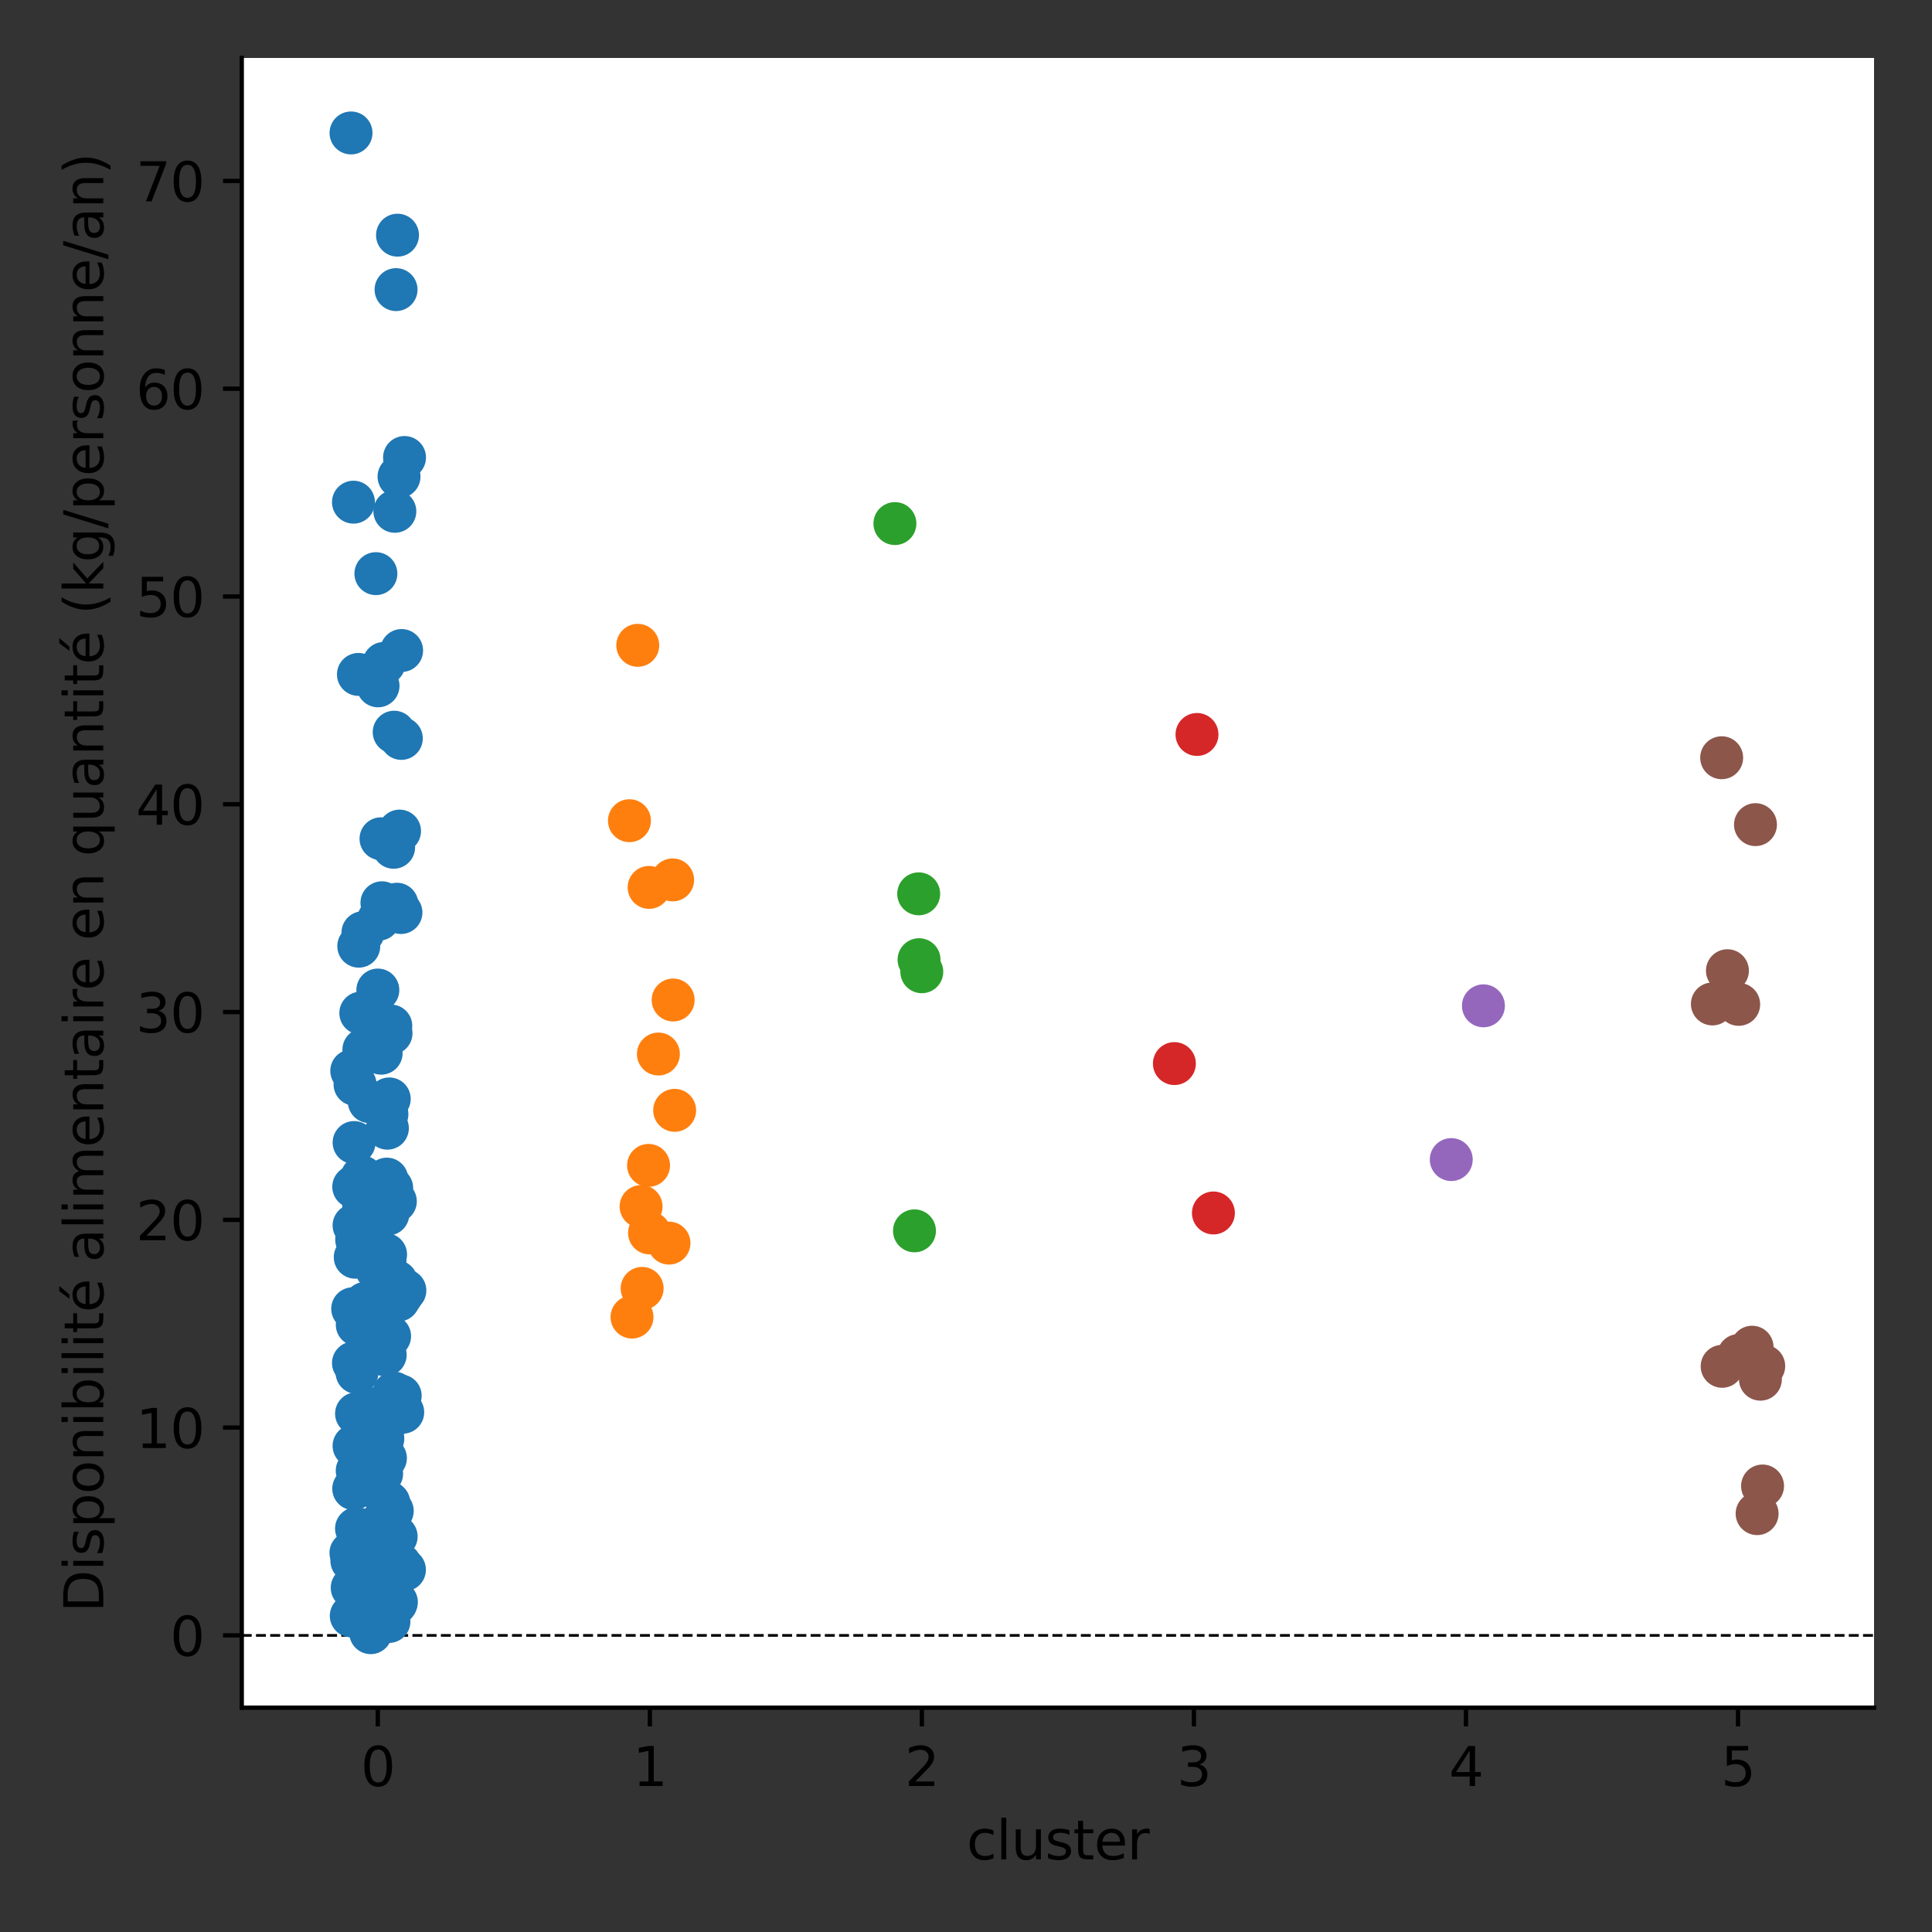 <?xml version="1.0" encoding="utf-8" standalone="no"?>
<!DOCTYPE svg PUBLIC "-//W3C//DTD SVG 1.1//EN"
  "http://www.w3.org/Graphics/SVG/1.1/DTD/svg11.dtd">
<svg xmlns:xlink="http://www.w3.org/1999/xlink" width="360pt" height="360pt" viewBox="0 0 360 360" xmlns="http://www.w3.org/2000/svg" version="1.1">
 <rect x="0" y="0" width="360" height="360" fill="#333333" stroke="none"/>
 <defs>
  <style type="text/css">*{stroke-linejoin: round; stroke-linecap: butt}</style>
 </defs>
 <g id="figure_1">
  <g id="patch_1">
   <path d="M 0 360 
L 360 360 
L 360 0 
L 0 0 
L 0 360 
z
" style="fill: none"/>
  </g>
  <g id="axes_1">
   <g id="patch_2">
    <path d="M 45.05 318.2 
L 349.2 318.2 
L 349.2 10.8 
L 45.05 10.8 
z
" style="fill: #ffffff"/>
   </g>
   <g id="matplotlib.axis_1">
    <g id="xtick_1">
     <g id="line2d_1">
      <defs>
       <path id="mf0dc9963a1" d="M 0 0 
L 0 3.5 
" style="stroke: #000000; stroke-width: 0.8"/>
      </defs>
      <g>
       <use xlink:href="#mf0dc9963a1" x="70.396" y="318.2" style="stroke: #000000; stroke-width: 0.8"/>
      </g>
     </g>
     <g id="text_1">
      <!-- 0 -->
      <g transform="translate(67.215 332.798)scale(0.1 -0.1)">
       <defs>
        <path id="DejaVuSans-30" d="M 2034 4250 
Q 1547 4250 1301 3770 
Q 1056 3291 1056 2328 
Q 1056 1369 1301 889 
Q 1547 409 2034 409 
Q 2525 409 2770 889 
Q 3016 1369 3016 2328 
Q 3016 3291 2770 3770 
Q 2525 4250 2034 4250 
z
M 2034 4750 
Q 2819 4750 3233 4129 
Q 3647 3509 3647 2328 
Q 3647 1150 3233 529 
Q 2819 -91 2034 -91 
Q 1250 -91 836 529 
Q 422 1150 422 2328 
Q 422 3509 836 4129 
Q 1250 4750 2034 4750 
z
" transform="scale(0.016)"/>
       </defs>
       <use xlink:href="#DejaVuSans-30"/>
      </g>
     </g>
    </g>
    <g id="xtick_2">
     <g id="line2d_2">
      <g>
       <use xlink:href="#mf0dc9963a1" x="121.088" y="318.2" style="stroke: #000000; stroke-width: 0.8"/>
      </g>
     </g>
     <g id="text_2">
      <!-- 1 -->
      <g transform="translate(117.906 332.798)scale(0.1 -0.1)">
       <defs>
        <path id="DejaVuSans-31" d="M 794 531 
L 1825 531 
L 1825 4091 
L 703 3866 
L 703 4441 
L 1819 4666 
L 2450 4666 
L 2450 531 
L 3481 531 
L 3481 0 
L 794 0 
L 794 531 
z
" transform="scale(0.016)"/>
       </defs>
       <use xlink:href="#DejaVuSans-31"/>
      </g>
     </g>
    </g>
    <g id="xtick_3">
     <g id="line2d_3">
      <g>
       <use xlink:href="#mf0dc9963a1" x="171.779" y="318.2" style="stroke: #000000; stroke-width: 0.8"/>
      </g>
     </g>
     <g id="text_3">
      <!-- 2 -->
      <g transform="translate(168.598 332.798)scale(0.1 -0.1)">
       <defs>
        <path id="DejaVuSans-32" d="M 1228 531 
L 3431 531 
L 3431 0 
L 469 0 
L 469 531 
Q 828 903 1448 1529 
Q 2069 2156 2228 2338 
Q 2531 2678 2651 2914 
Q 2772 3150 2772 3378 
Q 2772 3750 2511 3984 
Q 2250 4219 1831 4219 
Q 1534 4219 1204 4116 
Q 875 4013 500 3803 
L 500 4441 
Q 881 4594 1212 4672 
Q 1544 4750 1819 4750 
Q 2544 4750 2975 4387 
Q 3406 4025 3406 3419 
Q 3406 3131 3298 2873 
Q 3191 2616 2906 2266 
Q 2828 2175 2409 1742 
Q 1991 1309 1228 531 
z
" transform="scale(0.016)"/>
       </defs>
       <use xlink:href="#DejaVuSans-32"/>
      </g>
     </g>
    </g>
    <g id="xtick_4">
     <g id="line2d_4">
      <g>
       <use xlink:href="#mf0dc9963a1" x="222.471" y="318.2" style="stroke: #000000; stroke-width: 0.8"/>
      </g>
     </g>
     <g id="text_4">
      <!-- 3 -->
      <g transform="translate(219.29 332.798)scale(0.1 -0.1)">
       <defs>
        <path id="DejaVuSans-33" d="M 2597 2516 
Q 3050 2419 3304 2112 
Q 3559 1806 3559 1356 
Q 3559 666 3084 287 
Q 2609 -91 1734 -91 
Q 1441 -91 1130 -33 
Q 819 25 488 141 
L 488 750 
Q 750 597 1062 519 
Q 1375 441 1716 441 
Q 2309 441 2620 675 
Q 2931 909 2931 1356 
Q 2931 1769 2642 2001 
Q 2353 2234 1838 2234 
L 1294 2234 
L 1294 2753 
L 1863 2753 
Q 2328 2753 2575 2939 
Q 2822 3125 2822 3475 
Q 2822 3834 2567 4026 
Q 2313 4219 1838 4219 
Q 1578 4219 1281 4162 
Q 984 4106 628 3988 
L 628 4550 
Q 988 4650 1302 4700 
Q 1616 4750 1894 4750 
Q 2613 4750 3031 4423 
Q 3450 4097 3450 3541 
Q 3450 3153 3228 2886 
Q 3006 2619 2597 2516 
z
" transform="scale(0.016)"/>
       </defs>
       <use xlink:href="#DejaVuSans-33"/>
      </g>
     </g>
    </g>
    <g id="xtick_5">
     <g id="line2d_5">
      <g>
       <use xlink:href="#mf0dc9963a1" x="273.163" y="318.2" style="stroke: #000000; stroke-width: 0.8"/>
      </g>
     </g>
     <g id="text_5">
      <!-- 4 -->
      <g transform="translate(269.981 332.798)scale(0.1 -0.1)">
       <defs>
        <path id="DejaVuSans-34" d="M 2419 4116 
L 825 1625 
L 2419 1625 
L 2419 4116 
z
M 2253 4666 
L 3047 4666 
L 3047 1625 
L 3713 1625 
L 3713 1100 
L 3047 1100 
L 3047 0 
L 2419 0 
L 2419 1100 
L 313 1100 
L 313 1709 
L 2253 4666 
z
" transform="scale(0.016)"/>
       </defs>
       <use xlink:href="#DejaVuSans-34"/>
      </g>
     </g>
    </g>
    <g id="xtick_6">
     <g id="line2d_6">
      <g>
       <use xlink:href="#mf0dc9963a1" x="323.854" y="318.2" style="stroke: #000000; stroke-width: 0.8"/>
      </g>
     </g>
     <g id="text_6">
      <!-- 5 -->
      <g transform="translate(320.673 332.798)scale(0.1 -0.1)">
       <defs>
        <path id="DejaVuSans-35" d="M 691 4666 
L 3169 4666 
L 3169 4134 
L 1269 4134 
L 1269 2991 
Q 1406 3038 1543 3061 
Q 1681 3084 1819 3084 
Q 2600 3084 3056 2656 
Q 3513 2228 3513 1497 
Q 3513 744 3044 326 
Q 2575 -91 1722 -91 
Q 1428 -91 1123 -41 
Q 819 9 494 109 
L 494 744 
Q 775 591 1075 516 
Q 1375 441 1709 441 
Q 2250 441 2565 725 
Q 2881 1009 2881 1497 
Q 2881 1984 2565 2268 
Q 2250 2553 1709 2553 
Q 1456 2553 1204 2497 
Q 953 2441 691 2322 
L 691 4666 
z
" transform="scale(0.016)"/>
       </defs>
       <use xlink:href="#DejaVuSans-35"/>
      </g>
     </g>
    </g>
    <g id="text_7">
     <!-- cluster -->
     <g transform="translate(180.121 346.477)scale(0.1 -0.1)">
      <defs>
       <path id="DejaVuSans-63" d="M 3122 3366 
L 3122 2828 
Q 2878 2963 2633 3030 
Q 2388 3097 2138 3097 
Q 1578 3097 1268 2742 
Q 959 2388 959 1747 
Q 959 1106 1268 751 
Q 1578 397 2138 397 
Q 2388 397 2633 464 
Q 2878 531 3122 666 
L 3122 134 
Q 2881 22 2623 -34 
Q 2366 -91 2075 -91 
Q 1284 -91 818 406 
Q 353 903 353 1747 
Q 353 2603 823 3093 
Q 1294 3584 2113 3584 
Q 2378 3584 2631 3529 
Q 2884 3475 3122 3366 
z
" transform="scale(0.016)"/>
       <path id="DejaVuSans-6c" d="M 603 4863 
L 1178 4863 
L 1178 0 
L 603 0 
L 603 4863 
z
" transform="scale(0.016)"/>
       <path id="DejaVuSans-75" d="M 544 1381 
L 544 3500 
L 1119 3500 
L 1119 1403 
Q 1119 906 1312 657 
Q 1506 409 1894 409 
Q 2359 409 2629 706 
Q 2900 1003 2900 1516 
L 2900 3500 
L 3475 3500 
L 3475 0 
L 2900 0 
L 2900 538 
Q 2691 219 2414 64 
Q 2138 -91 1772 -91 
Q 1169 -91 856 284 
Q 544 659 544 1381 
z
M 1991 3584 
L 1991 3584 
z
" transform="scale(0.016)"/>
       <path id="DejaVuSans-73" d="M 2834 3397 
L 2834 2853 
Q 2591 2978 2328 3040 
Q 2066 3103 1784 3103 
Q 1356 3103 1142 2972 
Q 928 2841 928 2578 
Q 928 2378 1081 2264 
Q 1234 2150 1697 2047 
L 1894 2003 
Q 2506 1872 2764 1633 
Q 3022 1394 3022 966 
Q 3022 478 2636 193 
Q 2250 -91 1575 -91 
Q 1294 -91 989 -36 
Q 684 19 347 128 
L 347 722 
Q 666 556 975 473 
Q 1284 391 1588 391 
Q 1994 391 2212 530 
Q 2431 669 2431 922 
Q 2431 1156 2273 1281 
Q 2116 1406 1581 1522 
L 1381 1569 
Q 847 1681 609 1914 
Q 372 2147 372 2553 
Q 372 3047 722 3315 
Q 1072 3584 1716 3584 
Q 2034 3584 2315 3537 
Q 2597 3491 2834 3397 
z
" transform="scale(0.016)"/>
       <path id="DejaVuSans-74" d="M 1172 4494 
L 1172 3500 
L 2356 3500 
L 2356 3053 
L 1172 3053 
L 1172 1153 
Q 1172 725 1289 603 
Q 1406 481 1766 481 
L 2356 481 
L 2356 0 
L 1766 0 
Q 1100 0 847 248 
Q 594 497 594 1153 
L 594 3053 
L 172 3053 
L 172 3500 
L 594 3500 
L 594 4494 
L 1172 4494 
z
" transform="scale(0.016)"/>
       <path id="DejaVuSans-65" d="M 3597 1894 
L 3597 1613 
L 953 1613 
Q 991 1019 1311 708 
Q 1631 397 2203 397 
Q 2534 397 2845 478 
Q 3156 559 3463 722 
L 3463 178 
Q 3153 47 2828 -22 
Q 2503 -91 2169 -91 
Q 1331 -91 842 396 
Q 353 884 353 1716 
Q 353 2575 817 3079 
Q 1281 3584 2069 3584 
Q 2775 3584 3186 3129 
Q 3597 2675 3597 1894 
z
M 3022 2063 
Q 3016 2534 2758 2815 
Q 2500 3097 2075 3097 
Q 1594 3097 1305 2825 
Q 1016 2553 972 2059 
L 3022 2063 
z
" transform="scale(0.016)"/>
       <path id="DejaVuSans-72" d="M 2631 2963 
Q 2534 3019 2420 3045 
Q 2306 3072 2169 3072 
Q 1681 3072 1420 2755 
Q 1159 2438 1159 1844 
L 1159 0 
L 581 0 
L 581 3500 
L 1159 3500 
L 1159 2956 
Q 1341 3275 1631 3429 
Q 1922 3584 2338 3584 
Q 2397 3584 2469 3576 
Q 2541 3569 2628 3553 
L 2631 2963 
z
" transform="scale(0.016)"/>
      </defs>
      <use xlink:href="#DejaVuSans-63"/>
      <use xlink:href="#DejaVuSans-6c" x="54.98"/>
      <use xlink:href="#DejaVuSans-75" x="82.764"/>
      <use xlink:href="#DejaVuSans-73" x="146.143"/>
      <use xlink:href="#DejaVuSans-74" x="198.242"/>
      <use xlink:href="#DejaVuSans-65" x="237.451"/>
      <use xlink:href="#DejaVuSans-72" x="298.975"/>
     </g>
    </g>
   </g>
   <g id="matplotlib.axis_2">
    <g id="ytick_1">
     <g id="line2d_7">
      <defs>
       <path id="mad4ed01a13" d="M 0 0 
L -3.5 0 
" style="stroke: #000000; stroke-width: 0.8"/>
      </defs>
      <g>
       <use xlink:href="#mad4ed01a13" x="45.05" y="304.731" style="stroke: #000000; stroke-width: 0.8"/>
      </g>
     </g>
     <g id="text_8">
      <!-- 0 -->
      <g transform="translate(31.688 308.53)scale(0.1 -0.1)">
       <use xlink:href="#DejaVuSans-30"/>
      </g>
     </g>
    </g>
    <g id="ytick_2">
     <g id="line2d_8">
      <g>
       <use xlink:href="#mad4ed01a13" x="45.05" y="266.014" style="stroke: #000000; stroke-width: 0.8"/>
      </g>
     </g>
     <g id="text_9">
      <!-- 10 -->
      <g transform="translate(25.325 269.813)scale(0.1 -0.1)">
       <use xlink:href="#DejaVuSans-31"/>
       <use xlink:href="#DejaVuSans-30" x="63.623"/>
      </g>
     </g>
    </g>
    <g id="ytick_3">
     <g id="line2d_9">
      <g>
       <use xlink:href="#mad4ed01a13" x="45.05" y="227.298" style="stroke: #000000; stroke-width: 0.8"/>
      </g>
     </g>
     <g id="text_10">
      <!-- 20 -->
      <g transform="translate(25.325 231.097)scale(0.1 -0.1)">
       <use xlink:href="#DejaVuSans-32"/>
       <use xlink:href="#DejaVuSans-30" x="63.623"/>
      </g>
     </g>
    </g>
    <g id="ytick_4">
     <g id="line2d_10">
      <g>
       <use xlink:href="#mad4ed01a13" x="45.05" y="188.582" style="stroke: #000000; stroke-width: 0.8"/>
      </g>
     </g>
     <g id="text_11">
      <!-- 30 -->
      <g transform="translate(25.325 192.381)scale(0.1 -0.1)">
       <use xlink:href="#DejaVuSans-33"/>
       <use xlink:href="#DejaVuSans-30" x="63.623"/>
      </g>
     </g>
    </g>
    <g id="ytick_5">
     <g id="line2d_11">
      <g>
       <use xlink:href="#mad4ed01a13" x="45.05" y="149.865" style="stroke: #000000; stroke-width: 0.8"/>
      </g>
     </g>
     <g id="text_12">
      <!-- 40 -->
      <g transform="translate(25.325 153.664)scale(0.1 -0.1)">
       <use xlink:href="#DejaVuSans-34"/>
       <use xlink:href="#DejaVuSans-30" x="63.623"/>
      </g>
     </g>
    </g>
    <g id="ytick_6">
     <g id="line2d_12">
      <g>
       <use xlink:href="#mad4ed01a13" x="45.05" y="111.149" style="stroke: #000000; stroke-width: 0.8"/>
      </g>
     </g>
     <g id="text_13">
      <!-- 50 -->
      <g transform="translate(25.325 114.948)scale(0.1 -0.1)">
       <use xlink:href="#DejaVuSans-35"/>
       <use xlink:href="#DejaVuSans-30" x="63.623"/>
      </g>
     </g>
    </g>
    <g id="ytick_7">
     <g id="line2d_13">
      <g>
       <use xlink:href="#mad4ed01a13" x="45.05" y="72.433" style="stroke: #000000; stroke-width: 0.8"/>
      </g>
     </g>
     <g id="text_14">
      <!-- 60 -->
      <g transform="translate(25.325 76.232)scale(0.1 -0.1)">
       <defs>
        <path id="DejaVuSans-36" d="M 2113 2584 
Q 1688 2584 1439 2293 
Q 1191 2003 1191 1497 
Q 1191 994 1439 701 
Q 1688 409 2113 409 
Q 2538 409 2786 701 
Q 3034 994 3034 1497 
Q 3034 2003 2786 2293 
Q 2538 2584 2113 2584 
z
M 3366 4563 
L 3366 3988 
Q 3128 4100 2886 4159 
Q 2644 4219 2406 4219 
Q 1781 4219 1451 3797 
Q 1122 3375 1075 2522 
Q 1259 2794 1537 2939 
Q 1816 3084 2150 3084 
Q 2853 3084 3261 2657 
Q 3669 2231 3669 1497 
Q 3669 778 3244 343 
Q 2819 -91 2113 -91 
Q 1303 -91 875 529 
Q 447 1150 447 2328 
Q 447 3434 972 4092 
Q 1497 4750 2381 4750 
Q 2619 4750 2861 4703 
Q 3103 4656 3366 4563 
z
" transform="scale(0.016)"/>
       </defs>
       <use xlink:href="#DejaVuSans-36"/>
       <use xlink:href="#DejaVuSans-30" x="63.623"/>
      </g>
     </g>
    </g>
    <g id="ytick_8">
     <g id="line2d_14">
      <g>
       <use xlink:href="#mad4ed01a13" x="45.05" y="33.716" style="stroke: #000000; stroke-width: 0.8"/>
      </g>
     </g>
     <g id="text_15">
      <!-- 70 -->
      <g transform="translate(25.325 37.515)scale(0.1 -0.1)">
       <defs>
        <path id="DejaVuSans-37" d="M 525 4666 
L 3525 4666 
L 3525 4397 
L 1831 0 
L 1172 0 
L 2766 4134 
L 525 4134 
L 525 4666 
z
" transform="scale(0.016)"/>
       </defs>
       <use xlink:href="#DejaVuSans-37"/>
       <use xlink:href="#DejaVuSans-30" x="63.623"/>
      </g>
     </g>
    </g>
    <g id="text_16">
     <!-- Disponibilité alimentaire en quantité (kg/personne/an) -->
     <g transform="translate(19.245 300.424)rotate(-90)scale(0.1 -0.1)">
      <defs>
       <path id="DejaVuSans-44" d="M 1259 4147 
L 1259 519 
L 2022 519 
Q 2988 519 3436 956 
Q 3884 1394 3884 2338 
Q 3884 3275 3436 3711 
Q 2988 4147 2022 4147 
L 1259 4147 
z
M 628 4666 
L 1925 4666 
Q 3281 4666 3915 4102 
Q 4550 3538 4550 2338 
Q 4550 1131 3912 565 
Q 3275 0 1925 0 
L 628 0 
L 628 4666 
z
" transform="scale(0.016)"/>
       <path id="DejaVuSans-69" d="M 603 3500 
L 1178 3500 
L 1178 0 
L 603 0 
L 603 3500 
z
M 603 4863 
L 1178 4863 
L 1178 4134 
L 603 4134 
L 603 4863 
z
" transform="scale(0.016)"/>
       <path id="DejaVuSans-70" d="M 1159 525 
L 1159 -1331 
L 581 -1331 
L 581 3500 
L 1159 3500 
L 1159 2969 
Q 1341 3281 1617 3432 
Q 1894 3584 2278 3584 
Q 2916 3584 3314 3078 
Q 3713 2572 3713 1747 
Q 3713 922 3314 415 
Q 2916 -91 2278 -91 
Q 1894 -91 1617 61 
Q 1341 213 1159 525 
z
M 3116 1747 
Q 3116 2381 2855 2742 
Q 2594 3103 2138 3103 
Q 1681 3103 1420 2742 
Q 1159 2381 1159 1747 
Q 1159 1113 1420 752 
Q 1681 391 2138 391 
Q 2594 391 2855 752 
Q 3116 1113 3116 1747 
z
" transform="scale(0.016)"/>
       <path id="DejaVuSans-6f" d="M 1959 3097 
Q 1497 3097 1228 2736 
Q 959 2375 959 1747 
Q 959 1119 1226 758 
Q 1494 397 1959 397 
Q 2419 397 2687 759 
Q 2956 1122 2956 1747 
Q 2956 2369 2687 2733 
Q 2419 3097 1959 3097 
z
M 1959 3584 
Q 2709 3584 3137 3096 
Q 3566 2609 3566 1747 
Q 3566 888 3137 398 
Q 2709 -91 1959 -91 
Q 1206 -91 779 398 
Q 353 888 353 1747 
Q 353 2609 779 3096 
Q 1206 3584 1959 3584 
z
" transform="scale(0.016)"/>
       <path id="DejaVuSans-6e" d="M 3513 2113 
L 3513 0 
L 2938 0 
L 2938 2094 
Q 2938 2591 2744 2837 
Q 2550 3084 2163 3084 
Q 1697 3084 1428 2787 
Q 1159 2491 1159 1978 
L 1159 0 
L 581 0 
L 581 3500 
L 1159 3500 
L 1159 2956 
Q 1366 3272 1645 3428 
Q 1925 3584 2291 3584 
Q 2894 3584 3203 3211 
Q 3513 2838 3513 2113 
z
" transform="scale(0.016)"/>
       <path id="DejaVuSans-62" d="M 3116 1747 
Q 3116 2381 2855 2742 
Q 2594 3103 2138 3103 
Q 1681 3103 1420 2742 
Q 1159 2381 1159 1747 
Q 1159 1113 1420 752 
Q 1681 391 2138 391 
Q 2594 391 2855 752 
Q 3116 1113 3116 1747 
z
M 1159 2969 
Q 1341 3281 1617 3432 
Q 1894 3584 2278 3584 
Q 2916 3584 3314 3078 
Q 3713 2572 3713 1747 
Q 3713 922 3314 415 
Q 2916 -91 2278 -91 
Q 1894 -91 1617 61 
Q 1341 213 1159 525 
L 1159 0 
L 581 0 
L 581 4863 
L 1159 4863 
L 1159 2969 
z
" transform="scale(0.016)"/>
       <path id="DejaVuSans-e9" d="M 3597 1894 
L 3597 1613 
L 953 1613 
Q 991 1019 1311 708 
Q 1631 397 2203 397 
Q 2534 397 2845 478 
Q 3156 559 3463 722 
L 3463 178 
Q 3153 47 2828 -22 
Q 2503 -91 2169 -91 
Q 1331 -91 842 396 
Q 353 884 353 1716 
Q 353 2575 817 3079 
Q 1281 3584 2069 3584 
Q 2775 3584 3186 3129 
Q 3597 2675 3597 1894 
z
M 3022 2063 
Q 3016 2534 2758 2815 
Q 2500 3097 2075 3097 
Q 1594 3097 1305 2825 
Q 1016 2553 972 2059 
L 3022 2063 
z
M 2469 5119 
L 3091 5119 
L 2072 3944 
L 1594 3944 
L 2469 5119 
z
" transform="scale(0.016)"/>
       <path id="DejaVuSans-20" transform="scale(0.016)"/>
       <path id="DejaVuSans-61" d="M 2194 1759 
Q 1497 1759 1228 1600 
Q 959 1441 959 1056 
Q 959 750 1161 570 
Q 1363 391 1709 391 
Q 2188 391 2477 730 
Q 2766 1069 2766 1631 
L 2766 1759 
L 2194 1759 
z
M 3341 1997 
L 3341 0 
L 2766 0 
L 2766 531 
Q 2569 213 2275 61 
Q 1981 -91 1556 -91 
Q 1019 -91 701 211 
Q 384 513 384 1019 
Q 384 1609 779 1909 
Q 1175 2209 1959 2209 
L 2766 2209 
L 2766 2266 
Q 2766 2663 2505 2880 
Q 2244 3097 1772 3097 
Q 1472 3097 1187 3025 
Q 903 2953 641 2809 
L 641 3341 
Q 956 3463 1253 3523 
Q 1550 3584 1831 3584 
Q 2591 3584 2966 3190 
Q 3341 2797 3341 1997 
z
" transform="scale(0.016)"/>
       <path id="DejaVuSans-6d" d="M 3328 2828 
Q 3544 3216 3844 3400 
Q 4144 3584 4550 3584 
Q 5097 3584 5394 3201 
Q 5691 2819 5691 2113 
L 5691 0 
L 5113 0 
L 5113 2094 
Q 5113 2597 4934 2840 
Q 4756 3084 4391 3084 
Q 3944 3084 3684 2787 
Q 3425 2491 3425 1978 
L 3425 0 
L 2847 0 
L 2847 2094 
Q 2847 2600 2669 2842 
Q 2491 3084 2119 3084 
Q 1678 3084 1418 2786 
Q 1159 2488 1159 1978 
L 1159 0 
L 581 0 
L 581 3500 
L 1159 3500 
L 1159 2956 
Q 1356 3278 1631 3431 
Q 1906 3584 2284 3584 
Q 2666 3584 2933 3390 
Q 3200 3197 3328 2828 
z
" transform="scale(0.016)"/>
       <path id="DejaVuSans-71" d="M 947 1747 
Q 947 1113 1208 752 
Q 1469 391 1925 391 
Q 2381 391 2643 752 
Q 2906 1113 2906 1747 
Q 2906 2381 2643 2742 
Q 2381 3103 1925 3103 
Q 1469 3103 1208 2742 
Q 947 2381 947 1747 
z
M 2906 525 
Q 2725 213 2448 61 
Q 2172 -91 1784 -91 
Q 1150 -91 751 415 
Q 353 922 353 1747 
Q 353 2572 751 3078 
Q 1150 3584 1784 3584 
Q 2172 3584 2448 3432 
Q 2725 3281 2906 2969 
L 2906 3500 
L 3481 3500 
L 3481 -1331 
L 2906 -1331 
L 2906 525 
z
" transform="scale(0.016)"/>
       <path id="DejaVuSans-28" d="M 1984 4856 
Q 1566 4138 1362 3434 
Q 1159 2731 1159 2009 
Q 1159 1288 1364 580 
Q 1569 -128 1984 -844 
L 1484 -844 
Q 1016 -109 783 600 
Q 550 1309 550 2009 
Q 550 2706 781 3412 
Q 1013 4119 1484 4856 
L 1984 4856 
z
" transform="scale(0.016)"/>
       <path id="DejaVuSans-6b" d="M 581 4863 
L 1159 4863 
L 1159 1991 
L 2875 3500 
L 3609 3500 
L 1753 1863 
L 3688 0 
L 2938 0 
L 1159 1709 
L 1159 0 
L 581 0 
L 581 4863 
z
" transform="scale(0.016)"/>
       <path id="DejaVuSans-67" d="M 2906 1791 
Q 2906 2416 2648 2759 
Q 2391 3103 1925 3103 
Q 1463 3103 1205 2759 
Q 947 2416 947 1791 
Q 947 1169 1205 825 
Q 1463 481 1925 481 
Q 2391 481 2648 825 
Q 2906 1169 2906 1791 
z
M 3481 434 
Q 3481 -459 3084 -895 
Q 2688 -1331 1869 -1331 
Q 1566 -1331 1297 -1286 
Q 1028 -1241 775 -1147 
L 775 -588 
Q 1028 -725 1275 -790 
Q 1522 -856 1778 -856 
Q 2344 -856 2625 -561 
Q 2906 -266 2906 331 
L 2906 616 
Q 2728 306 2450 153 
Q 2172 0 1784 0 
Q 1141 0 747 490 
Q 353 981 353 1791 
Q 353 2603 747 3093 
Q 1141 3584 1784 3584 
Q 2172 3584 2450 3431 
Q 2728 3278 2906 2969 
L 2906 3500 
L 3481 3500 
L 3481 434 
z
" transform="scale(0.016)"/>
       <path id="DejaVuSans-2f" d="M 1625 4666 
L 2156 4666 
L 531 -594 
L 0 -594 
L 1625 4666 
z
" transform="scale(0.016)"/>
       <path id="DejaVuSans-29" d="M 513 4856 
L 1013 4856 
Q 1481 4119 1714 3412 
Q 1947 2706 1947 2009 
Q 1947 1309 1714 600 
Q 1481 -109 1013 -844 
L 513 -844 
Q 928 -128 1133 580 
Q 1338 1288 1338 2009 
Q 1338 2731 1133 3434 
Q 928 4138 513 4856 
z
" transform="scale(0.016)"/>
      </defs>
      <use xlink:href="#DejaVuSans-44"/>
      <use xlink:href="#DejaVuSans-69" x="77.002"/>
      <use xlink:href="#DejaVuSans-73" x="104.785"/>
      <use xlink:href="#DejaVuSans-70" x="156.885"/>
      <use xlink:href="#DejaVuSans-6f" x="220.361"/>
      <use xlink:href="#DejaVuSans-6e" x="281.543"/>
      <use xlink:href="#DejaVuSans-69" x="344.922"/>
      <use xlink:href="#DejaVuSans-62" x="372.705"/>
      <use xlink:href="#DejaVuSans-69" x="436.182"/>
      <use xlink:href="#DejaVuSans-6c" x="463.965"/>
      <use xlink:href="#DejaVuSans-69" x="491.748"/>
      <use xlink:href="#DejaVuSans-74" x="519.531"/>
      <use xlink:href="#DejaVuSans-e9" x="558.74"/>
      <use xlink:href="#DejaVuSans-20" x="620.264"/>
      <use xlink:href="#DejaVuSans-61" x="652.051"/>
      <use xlink:href="#DejaVuSans-6c" x="713.33"/>
      <use xlink:href="#DejaVuSans-69" x="741.113"/>
      <use xlink:href="#DejaVuSans-6d" x="768.896"/>
      <use xlink:href="#DejaVuSans-65" x="866.309"/>
      <use xlink:href="#DejaVuSans-6e" x="927.832"/>
      <use xlink:href="#DejaVuSans-74" x="991.211"/>
      <use xlink:href="#DejaVuSans-61" x="1030.42"/>
      <use xlink:href="#DejaVuSans-69" x="1091.699"/>
      <use xlink:href="#DejaVuSans-72" x="1119.482"/>
      <use xlink:href="#DejaVuSans-65" x="1158.346"/>
      <use xlink:href="#DejaVuSans-20" x="1219.869"/>
      <use xlink:href="#DejaVuSans-65" x="1251.656"/>
      <use xlink:href="#DejaVuSans-6e" x="1313.18"/>
      <use xlink:href="#DejaVuSans-20" x="1376.559"/>
      <use xlink:href="#DejaVuSans-71" x="1408.346"/>
      <use xlink:href="#DejaVuSans-75" x="1471.822"/>
      <use xlink:href="#DejaVuSans-61" x="1535.201"/>
      <use xlink:href="#DejaVuSans-6e" x="1596.48"/>
      <use xlink:href="#DejaVuSans-74" x="1659.859"/>
      <use xlink:href="#DejaVuSans-69" x="1699.068"/>
      <use xlink:href="#DejaVuSans-74" x="1726.852"/>
      <use xlink:href="#DejaVuSans-e9" x="1766.061"/>
      <use xlink:href="#DejaVuSans-20" x="1827.584"/>
      <use xlink:href="#DejaVuSans-28" x="1859.371"/>
      <use xlink:href="#DejaVuSans-6b" x="1898.385"/>
      <use xlink:href="#DejaVuSans-67" x="1956.295"/>
      <use xlink:href="#DejaVuSans-2f" x="2019.771"/>
      <use xlink:href="#DejaVuSans-70" x="2053.463"/>
      <use xlink:href="#DejaVuSans-65" x="2116.939"/>
      <use xlink:href="#DejaVuSans-72" x="2178.463"/>
      <use xlink:href="#DejaVuSans-73" x="2219.576"/>
      <use xlink:href="#DejaVuSans-6f" x="2271.676"/>
      <use xlink:href="#DejaVuSans-6e" x="2332.857"/>
      <use xlink:href="#DejaVuSans-6e" x="2396.236"/>
      <use xlink:href="#DejaVuSans-65" x="2459.615"/>
      <use xlink:href="#DejaVuSans-2f" x="2521.139"/>
      <use xlink:href="#DejaVuSans-61" x="2554.83"/>
      <use xlink:href="#DejaVuSans-6e" x="2616.109"/>
      <use xlink:href="#DejaVuSans-29" x="2679.488"/>
     </g>
    </g>
   </g>
   <g id="line2d_15">
    <path d="M 45.05 304.731 
L 349.2 304.731 
" clip-path="url(#p99dd6b0448)" style="fill: none; stroke-dasharray: 1.85,0.8; stroke-dashoffset: 0; stroke: #000000; stroke-width: 0.5"/>
   </g>
   <g id="patch_3">
    <path d="M 45.05 318.2 
L 45.05 10.8 
" style="fill: none; stroke: #000000; stroke-width: 0.8; stroke-linejoin: miter; stroke-linecap: square"/>
   </g>
   <g id="patch_4">
    <path d="M 45.05 318.2 
L 349.2 318.2 
" style="fill: none; stroke: #000000; stroke-width: 0.8; stroke-linejoin: miter; stroke-linecap: square"/>
   </g>
   <g id="PathCollection_1">
    <defs>
     <path id="C0_0_e0f484d3ff" d="M 0 4 
C 1.061 4 2.078 3.579 2.828 2.828 
C 3.579 2.078 4 1.061 4 -0 
C 4 -1.061 3.579 -2.078 2.828 -2.828 
C 2.078 -3.579 1.061 -4 0 -4 
C -1.061 -4 -2.078 -3.579 -2.828 -2.828 
C -3.579 -2.078 -4 -1.061 -4 0 
C -4 1.061 -3.579 2.078 -2.828 2.828 
C -2.078 3.579 -1.061 4 0 4 
z
"/>
    </defs>
    <g clip-path="url(#p99dd6b0448)">
     <use xlink:href="#C0_0_e0f484d3ff" x="73.725" y="298.807" style="fill: #1f77b4"/>
    </g>
    <g clip-path="url(#p99dd6b0448)">
     <use xlink:href="#C0_0_e0f484d3ff" x="74.779" y="241.391" style="fill: #1f77b4"/>
    </g>
    <g clip-path="url(#p99dd6b0448)">
     <use xlink:href="#C0_0_e0f484d3ff" x="72.456" y="280.03" style="fill: #1f77b4"/>
    </g>
    <g clip-path="url(#p99dd6b0448)">
     <use xlink:href="#C0_0_e0f484d3ff" x="73.113" y="263.846" style="fill: #1f77b4"/>
    </g>
    <g clip-path="url(#p99dd6b0448)">
     <use xlink:href="#C0_0_e0f484d3ff" x="73.575" y="95.275" style="fill: #1f77b4"/>
    </g>
    <g clip-path="url(#p99dd6b0448)">
     <use xlink:href="#C0_0_e0f484d3ff" x="71.476" y="242.552" style="fill: #1f77b4"/>
    </g>
    <g clip-path="url(#p99dd6b0448)">
     <use xlink:href="#C0_0_e0f484d3ff" x="66.194" y="234.267" style="fill: #1f77b4"/>
    </g>
    <g clip-path="url(#p99dd6b0448)">
     <use xlink:href="#C0_0_e0f484d3ff" x="65.864" y="253.973" style="fill: #1f77b4"/>
    </g>
    <g clip-path="url(#p99dd6b0448)">
     <use xlink:href="#C0_0_e0f484d3ff" x="74.781" y="137.592" style="fill: #1f77b4"/>
    </g>
    <g clip-path="url(#p99dd6b0448)">
     <use xlink:href="#C0_0_e0f484d3ff" x="73.283" y="298.923" style="fill: #1f77b4"/>
    </g>
    <g clip-path="url(#p99dd6b0448)">
     <use xlink:href="#C0_0_e0f484d3ff" x="71.544" y="123.616" style="fill: #1f77b4"/>
    </g>
    <g clip-path="url(#p99dd6b0448)">
     <use xlink:href="#C0_0_e0f484d3ff" x="66.528" y="255.754" style="fill: #1f77b4"/>
    </g>
    <g clip-path="url(#p99dd6b0448)">
     <use xlink:href="#C0_0_e0f484d3ff" x="68.811" y="205.268" style="fill: #1f77b4"/>
    </g>
    <g clip-path="url(#p99dd6b0448)">
     <use xlink:href="#C0_0_e0f484d3ff" x="73.337" y="240.074" style="fill: #1f77b4"/>
    </g>
    <g clip-path="url(#p99dd6b0448)">
     <use xlink:href="#C0_0_e0f484d3ff" x="71.904" y="291.606" style="fill: #1f77b4"/>
    </g>
    <g clip-path="url(#p99dd6b0448)">
     <use xlink:href="#C0_0_e0f484d3ff" x="67.477" y="219.322" style="fill: #1f77b4"/>
    </g>
    <g clip-path="url(#p99dd6b0448)">
     <use xlink:href="#C0_0_e0f484d3ff" x="66.814" y="295.942" style="fill: #1f77b4"/>
    </g>
    <g clip-path="url(#p99dd6b0448)">
     <use xlink:href="#C0_0_e0f484d3ff" x="72.598" y="248.979" style="fill: #1f77b4"/>
    </g>
    <g clip-path="url(#p99dd6b0448)">
     <use xlink:href="#C0_0_e0f484d3ff" x="70.193" y="236.512" style="fill: #1f77b4"/>
    </g>
    <g clip-path="url(#p99dd6b0448)">
     <use xlink:href="#C0_0_e0f484d3ff" x="69.302" y="295.671" style="fill: #1f77b4"/>
    </g>
    <g clip-path="url(#p99dd6b0448)">
     <use xlink:href="#C0_0_e0f484d3ff" x="75.365" y="292.496" style="fill: #1f77b4"/>
    </g>
    <g clip-path="url(#p99dd6b0448)">
     <use xlink:href="#C0_0_e0f484d3ff" x="70.583" y="171.275" style="fill: #1f77b4"/>
    </g>
    <g clip-path="url(#p99dd6b0448)">
     <use xlink:href="#C0_0_e0f484d3ff" x="66.852" y="176.308" style="fill: #1f77b4"/>
    </g>
    <g clip-path="url(#p99dd6b0448)">
     <use xlink:href="#C0_0_e0f484d3ff" x="72.098" y="207.63" style="fill: #1f77b4"/>
    </g>
    <g clip-path="url(#p99dd6b0448)">
     <use xlink:href="#C0_0_e0f484d3ff" x="72.988" y="221.374" style="fill: #1f77b4"/>
    </g>
    <g clip-path="url(#p99dd6b0448)">
     <use xlink:href="#C0_0_e0f484d3ff" x="66.155" y="202.055" style="fill: #1f77b4"/>
    </g>
    <g clip-path="url(#p99dd6b0448)">
     <use xlink:href="#C0_0_e0f484d3ff" x="73.207" y="263.033" style="fill: #1f77b4"/>
    </g>
    <g clip-path="url(#p99dd6b0448)">
     <use xlink:href="#C0_0_e0f484d3ff" x="65.982" y="212.895" style="fill: #1f77b4"/>
    </g>
    <g clip-path="url(#p99dd6b0448)">
     <use xlink:href="#C0_0_e0f484d3ff" x="66.89" y="294.935" style="fill: #1f77b4"/>
    </g>
    <g clip-path="url(#p99dd6b0448)">
     <use xlink:href="#C0_0_e0f484d3ff" x="72.864" y="192.531" style="fill: #1f77b4"/>
    </g>
    <g clip-path="url(#p99dd6b0448)">
     <use xlink:href="#C0_0_e0f484d3ff" x="68.769" y="294.355" style="fill: #1f77b4"/>
    </g>
    <g clip-path="url(#p99dd6b0448)">
     <use xlink:href="#C0_0_e0f484d3ff" x="73.959" y="168.488" style="fill: #1f77b4"/>
    </g>
    <g clip-path="url(#p99dd6b0448)">
     <use xlink:href="#C0_0_e0f484d3ff" x="70.985" y="225.633" style="fill: #1f77b4"/>
    </g>
    <g clip-path="url(#p99dd6b0448)">
     <use xlink:href="#C0_0_e0f484d3ff" x="67.155" y="222.42" style="fill: #1f77b4"/>
    </g>
    <g clip-path="url(#p99dd6b0448)">
     <use xlink:href="#C0_0_e0f484d3ff" x="72.054" y="279.72" style="fill: #1f77b4"/>
    </g>
    <g clip-path="url(#p99dd6b0448)">
     <use xlink:href="#C0_0_e0f484d3ff" x="71.02" y="196.247" style="fill: #1f77b4"/>
    </g>
    <g clip-path="url(#p99dd6b0448)">
     <use xlink:href="#C0_0_e0f484d3ff" x="69.879" y="232.099" style="fill: #1f77b4"/>
    </g>
    <g clip-path="url(#p99dd6b0448)">
     <use xlink:href="#C0_0_e0f484d3ff" x="72.823" y="191.176" style="fill: #1f77b4"/>
    </g>
    <g clip-path="url(#p99dd6b0448)">
     <use xlink:href="#C0_0_e0f484d3ff" x="70.951" y="291.064" style="fill: #1f77b4"/>
    </g>
    <g clip-path="url(#p99dd6b0448)">
     <use xlink:href="#C0_0_e0f484d3ff" x="70.344" y="276.7" style="fill: #1f77b4"/>
    </g>
    <g clip-path="url(#p99dd6b0448)">
     <use xlink:href="#C0_0_e0f484d3ff" x="70.442" y="127.797" style="fill: #1f77b4"/>
    </g>
    <g clip-path="url(#p99dd6b0448)">
     <use xlink:href="#C0_0_e0f484d3ff" x="67.773" y="225.052" style="fill: #1f77b4"/>
    </g>
    <g clip-path="url(#p99dd6b0448)">
     <use xlink:href="#C0_0_e0f484d3ff" x="69.998" y="288.934" style="fill: #1f77b4"/>
    </g>
    <g clip-path="url(#p99dd6b0448)">
     <use xlink:href="#C0_0_e0f484d3ff" x="72.277" y="296.368" style="fill: #1f77b4"/>
    </g>
    <g clip-path="url(#p99dd6b0448)">
     <use xlink:href="#C0_0_e0f484d3ff" x="70.994" y="156.292" style="fill: #1f77b4"/>
    </g>
    <g clip-path="url(#p99dd6b0448)">
     <use xlink:href="#C0_0_e0f484d3ff" x="67.826" y="245.611" style="fill: #1f77b4"/>
    </g>
    <g clip-path="url(#p99dd6b0448)">
     <use xlink:href="#C0_0_e0f484d3ff" x="67.925" y="270.234" style="fill: #1f77b4"/>
    </g>
    <g clip-path="url(#p99dd6b0448)">
     <use xlink:href="#C0_0_e0f484d3ff" x="66.615" y="220.6" style="fill: #1f77b4"/>
    </g>
    <g clip-path="url(#p99dd6b0448)">
     <use xlink:href="#C0_0_e0f484d3ff" x="66.573" y="246.85" style="fill: #1f77b4"/>
    </g>
    <g clip-path="url(#p99dd6b0448)">
     <use xlink:href="#C0_0_e0f484d3ff" x="72.532" y="204.765" style="fill: #1f77b4"/>
    </g>
    <g clip-path="url(#p99dd6b0448)">
     <use xlink:href="#C0_0_e0f484d3ff" x="67.231" y="188.775" style="fill: #1f77b4"/>
    </g>
    <g clip-path="url(#p99dd6b0448)">
     <use xlink:href="#C0_0_e0f484d3ff" x="74.07" y="43.821" style="fill: #1f77b4"/>
    </g>
    <g clip-path="url(#p99dd6b0448)">
     <use xlink:href="#C0_0_e0f484d3ff" x="70.043" y="106.89" style="fill: #1f77b4"/>
    </g>
    <g clip-path="url(#p99dd6b0448)">
     <use xlink:href="#C0_0_e0f484d3ff" x="68.654" y="196.054" style="fill: #1f77b4"/>
    </g>
    <g clip-path="url(#p99dd6b0448)">
     <use xlink:href="#C0_0_e0f484d3ff" x="67.033" y="233.996" style="fill: #1f77b4"/>
    </g>
    <g clip-path="url(#p99dd6b0448)">
     <use xlink:href="#C0_0_e0f484d3ff" x="72.476" y="302.137" style="fill: #1f77b4"/>
    </g>
    <g clip-path="url(#p99dd6b0448)">
     <use xlink:href="#C0_0_e0f484d3ff" x="69.662" y="292.729" style="fill: #1f77b4"/>
    </g>
    <g clip-path="url(#p99dd6b0448)">
     <use xlink:href="#C0_0_e0f484d3ff" x="71.727" y="235.119" style="fill: #1f77b4"/>
    </g>
    <g clip-path="url(#p99dd6b0448)">
     <use xlink:href="#C0_0_e0f484d3ff" x="66.789" y="125.668" style="fill: #1f77b4"/>
    </g>
    <g clip-path="url(#p99dd6b0448)">
     <use xlink:href="#C0_0_e0f484d3ff" x="66.563" y="274.029" style="fill: #1f77b4"/>
    </g>
    <g clip-path="url(#p99dd6b0448)">
     <use xlink:href="#C0_0_e0f484d3ff" x="73.669" y="223.852" style="fill: #1f77b4"/>
    </g>
    <g clip-path="url(#p99dd6b0448)">
     <use xlink:href="#C0_0_e0f484d3ff" x="75.046" y="263.149" style="fill: #1f77b4"/>
    </g>
    <g clip-path="url(#p99dd6b0448)">
     <use xlink:href="#C0_0_e0f484d3ff" x="66.437" y="263.42" style="fill: #1f77b4"/>
    </g>
    <g clip-path="url(#p99dd6b0448)">
     <use xlink:href="#C0_0_e0f484d3ff" x="67.803" y="195.589" style="fill: #1f77b4"/>
    </g>
    <g clip-path="url(#p99dd6b0448)">
     <use xlink:href="#C0_0_e0f484d3ff" x="71.849" y="233.764" style="fill: #1f77b4"/>
    </g>
    <g clip-path="url(#p99dd6b0448)">
     <use xlink:href="#C0_0_e0f484d3ff" x="65.975" y="228.343" style="fill: #1f77b4"/>
    </g>
    <g clip-path="url(#p99dd6b0448)">
     <use xlink:href="#C0_0_e0f484d3ff" x="73.829" y="293.619" style="fill: #1f77b4"/>
    </g>
    <g clip-path="url(#p99dd6b0448)">
     <use xlink:href="#C0_0_e0f484d3ff" x="69.656" y="284.714" style="fill: #1f77b4"/>
    </g>
    <g clip-path="url(#p99dd6b0448)">
     <use xlink:href="#C0_0_e0f484d3ff" x="71.774" y="252.464" style="fill: #1f77b4"/>
    </g>
    <g clip-path="url(#p99dd6b0448)">
     <use xlink:href="#C0_0_e0f484d3ff" x="71.531" y="293.774" style="fill: #1f77b4"/>
    </g>
    <g clip-path="url(#p99dd6b0448)">
     <use xlink:href="#C0_0_e0f484d3ff" x="65.545" y="199.538" style="fill: #1f77b4"/>
    </g>
    <g clip-path="url(#p99dd6b0448)">
     <use xlink:href="#C0_0_e0f484d3ff" x="69.66" y="223.581" style="fill: #1f77b4"/>
    </g>
    <g clip-path="url(#p99dd6b0448)">
     <use xlink:href="#C0_0_e0f484d3ff" x="73.348" y="157.88" style="fill: #1f77b4"/>
    </g>
    <g clip-path="url(#p99dd6b0448)">
     <use xlink:href="#C0_0_e0f484d3ff" x="66.431" y="284.83" style="fill: #1f77b4"/>
    </g>
    <g clip-path="url(#p99dd6b0448)">
     <use xlink:href="#C0_0_e0f484d3ff" x="69.923" y="294.006" style="fill: #1f77b4"/>
    </g>
    <g clip-path="url(#p99dd6b0448)">
     <use xlink:href="#C0_0_e0f484d3ff" x="68.052" y="242.862" style="fill: #1f77b4"/>
    </g>
    <g clip-path="url(#p99dd6b0448)">
     <use xlink:href="#C0_0_e0f484d3ff" x="65.56" y="290.831" style="fill: #1f77b4"/>
    </g>
    <g clip-path="url(#p99dd6b0448)">
     <use xlink:href="#C0_0_e0f484d3ff" x="74.574" y="260.091" style="fill: #1f77b4"/>
    </g>
    <g clip-path="url(#p99dd6b0448)">
     <use xlink:href="#C0_0_e0f484d3ff" x="65.915" y="221.142" style="fill: #1f77b4"/>
    </g>
    <g clip-path="url(#p99dd6b0448)">
     <use xlink:href="#C0_0_e0f484d3ff" x="65.454" y="301.091" style="fill: #1f77b4"/>
    </g>
    <g clip-path="url(#p99dd6b0448)">
     <use xlink:href="#C0_0_e0f484d3ff" x="71.861" y="300.82" style="fill: #1f77b4"/>
    </g>
    <g clip-path="url(#p99dd6b0448)">
     <use xlink:href="#C0_0_e0f484d3ff" x="66.461" y="230.976" style="fill: #1f77b4"/>
    </g>
    <g clip-path="url(#p99dd6b0448)">
     <use xlink:href="#C0_0_e0f484d3ff" x="74.45" y="154.86" style="fill: #1f77b4"/>
    </g>
    <g clip-path="url(#p99dd6b0448)">
     <use xlink:href="#C0_0_e0f484d3ff" x="74.712" y="170.036" style="fill: #1f77b4"/>
    </g>
    <g clip-path="url(#p99dd6b0448)">
     <use xlink:href="#C0_0_e0f484d3ff" x="71.717" y="297.026" style="fill: #1f77b4"/>
    </g>
    <g clip-path="url(#p99dd6b0448)">
     <use xlink:href="#C0_0_e0f484d3ff" x="68.859" y="220.987" style="fill: #1f77b4"/>
    </g>
    <g clip-path="url(#p99dd6b0448)">
     <use xlink:href="#C0_0_e0f484d3ff" x="68.089" y="298.846" style="fill: #1f77b4"/>
    </g>
    <g clip-path="url(#p99dd6b0448)">
     <use xlink:href="#C0_0_e0f484d3ff" x="67.788" y="297.142" style="fill: #1f77b4"/>
    </g>
    <g clip-path="url(#p99dd6b0448)">
     <use xlink:href="#C0_0_e0f484d3ff" x="67.628" y="173.792" style="fill: #1f77b4"/>
    </g>
    <g clip-path="url(#p99dd6b0448)">
     <use xlink:href="#C0_0_e0f484d3ff" x="73.094" y="281.539" style="fill: #1f77b4"/>
    </g>
    <g clip-path="url(#p99dd6b0448)">
     <use xlink:href="#C0_0_e0f484d3ff" x="74.835" y="121.215" style="fill: #1f77b4"/>
    </g>
    <g clip-path="url(#p99dd6b0448)">
     <use xlink:href="#C0_0_e0f484d3ff" x="71.576" y="298.962" style="fill: #1f77b4"/>
    </g>
    <g clip-path="url(#p99dd6b0448)">
     <use xlink:href="#C0_0_e0f484d3ff" x="65.629" y="295.865" style="fill: #1f77b4"/>
    </g>
    <g clip-path="url(#p99dd6b0448)">
     <use xlink:href="#C0_0_e0f484d3ff" x="74.229" y="242.242" style="fill: #1f77b4"/>
    </g>
    <g clip-path="url(#p99dd6b0448)">
     <use xlink:href="#C0_0_e0f484d3ff" x="71.168" y="168.217" style="fill: #1f77b4"/>
    </g>
    <g clip-path="url(#p99dd6b0448)">
     <use xlink:href="#C0_0_e0f484d3ff" x="69.858" y="262.491" style="fill: #1f77b4"/>
    </g>
    <g clip-path="url(#p99dd6b0448)">
     <use xlink:href="#C0_0_e0f484d3ff" x="66.984" y="298.459" style="fill: #1f77b4"/>
    </g>
    <g clip-path="url(#p99dd6b0448)">
     <use xlink:href="#C0_0_e0f484d3ff" x="71.05" y="297.452" style="fill: #1f77b4"/>
    </g>
    <g clip-path="url(#p99dd6b0448)">
     <use xlink:href="#C0_0_e0f484d3ff" x="74.352" y="88.81" style="fill: #1f77b4"/>
    </g>
    <g clip-path="url(#p99dd6b0448)">
     <use xlink:href="#C0_0_e0f484d3ff" x="65.408" y="24.773" style="fill: #1f77b4"/>
    </g>
    <g clip-path="url(#p99dd6b0448)">
     <use xlink:href="#C0_0_e0f484d3ff" x="75.379" y="85.248" style="fill: #1f77b4"/>
    </g>
    <g clip-path="url(#p99dd6b0448)">
     <use xlink:href="#C0_0_e0f484d3ff" x="73.799" y="53.965" style="fill: #1f77b4"/>
    </g>
    <g clip-path="url(#p99dd6b0448)">
     <use xlink:href="#C0_0_e0f484d3ff" x="71.337" y="268.066" style="fill: #1f77b4"/>
    </g>
    <g clip-path="url(#p99dd6b0448)">
     <use xlink:href="#C0_0_e0f484d3ff" x="71.603" y="265.395" style="fill: #1f77b4"/>
    </g>
    <g clip-path="url(#p99dd6b0448)">
     <use xlink:href="#C0_0_e0f484d3ff" x="65.394" y="289.36" style="fill: #1f77b4"/>
    </g>
    <g clip-path="url(#p99dd6b0448)">
     <use xlink:href="#C0_0_e0f484d3ff" x="71.01" y="250.915" style="fill: #1f77b4"/>
    </g>
    <g clip-path="url(#p99dd6b0448)">
     <use xlink:href="#C0_0_e0f484d3ff" x="72.184" y="210.224" style="fill: #1f77b4"/>
    </g>
    <g clip-path="url(#p99dd6b0448)">
     <use xlink:href="#C0_0_e0f484d3ff" x="73.863" y="298.536" style="fill: #1f77b4"/>
    </g>
    <g clip-path="url(#p99dd6b0448)">
     <use xlink:href="#C0_0_e0f484d3ff" x="71.111" y="274.609" style="fill: #1f77b4"/>
    </g>
    <g clip-path="url(#p99dd6b0448)">
     <use xlink:href="#C0_0_e0f484d3ff" x="65.718" y="243.868" style="fill: #1f77b4"/>
    </g>
    <g clip-path="url(#p99dd6b0448)">
     <use xlink:href="#C0_0_e0f484d3ff" x="70.406" y="184.478" style="fill: #1f77b4"/>
    </g>
    <g clip-path="url(#p99dd6b0448)">
     <use xlink:href="#C0_0_e0f484d3ff" x="75.444" y="240.461" style="fill: #1f77b4"/>
    </g>
    <g clip-path="url(#p99dd6b0448)">
     <use xlink:href="#C0_0_e0f484d3ff" x="73.82" y="286.302" style="fill: #1f77b4"/>
    </g>
    <g clip-path="url(#p99dd6b0448)">
     <use xlink:href="#C0_0_e0f484d3ff" x="72.61" y="287.502" style="fill: #1f77b4"/>
    </g>
    <g clip-path="url(#p99dd6b0448)">
     <use xlink:href="#C0_0_e0f484d3ff" x="69.029" y="302.988" style="fill: #1f77b4"/>
    </g>
    <g clip-path="url(#p99dd6b0448)">
     <use xlink:href="#C0_0_e0f484d3ff" x="72.075" y="219.71" style="fill: #1f77b4"/>
    </g>
    <g clip-path="url(#p99dd6b0448)">
     <use xlink:href="#C0_0_e0f484d3ff" x="68.903" y="288.315" style="fill: #1f77b4"/>
    </g>
    <g clip-path="url(#p99dd6b0448)">
     <use xlink:href="#C0_0_e0f484d3ff" x="65.913" y="277.397" style="fill: #1f77b4"/>
    </g>
    <g clip-path="url(#p99dd6b0448)">
     <use xlink:href="#C0_0_e0f484d3ff" x="65.862" y="93.572" style="fill: #1f77b4"/>
    </g>
    <g clip-path="url(#p99dd6b0448)">
     <use xlink:href="#C0_0_e0f484d3ff" x="73.83" y="238.797" style="fill: #1f77b4"/>
    </g>
    <g clip-path="url(#p99dd6b0448)">
     <use xlink:href="#C0_0_e0f484d3ff" x="68.645" y="287.231" style="fill: #1f77b4"/>
    </g>
    <g clip-path="url(#p99dd6b0448)">
     <use xlink:href="#C0_0_e0f484d3ff" x="65.974" y="269.421" style="fill: #1f77b4"/>
    </g>
    <g clip-path="url(#p99dd6b0448)">
     <use xlink:href="#C0_0_e0f484d3ff" x="73.438" y="259.587" style="fill: #1f77b4"/>
    </g>
    <g clip-path="url(#p99dd6b0448)">
     <use xlink:href="#C0_0_e0f484d3ff" x="72.275" y="226.214" style="fill: #1f77b4"/>
    </g>
    <g clip-path="url(#p99dd6b0448)">
     <use xlink:href="#C0_0_e0f484d3ff" x="71.819" y="271.706" style="fill: #1f77b4"/>
    </g>
    <g clip-path="url(#p99dd6b0448)">
     <use xlink:href="#C0_0_e0f484d3ff" x="74.537" y="291.49" style="fill: #1f77b4"/>
    </g>
    <g clip-path="url(#p99dd6b0448)">
     <use xlink:href="#C0_0_e0f484d3ff" x="68.669" y="286.611" style="fill: #1f77b4"/>
    </g>
    <g clip-path="url(#p99dd6b0448)">
     <use xlink:href="#C0_0_e0f484d3ff" x="73.452" y="136.431" style="fill: #1f77b4"/>
    </g>
    <g clip-path="url(#p99dd6b0448)">
     <use xlink:href="#C0_0_e0f484d3ff" x="68.529" y="229.969" style="fill: #1f77b4"/>
    </g>
    <g clip-path="url(#p99dd6b0448)">
     <use xlink:href="#C0_0_e0f484d3ff" x="69.076" y="304.227" style="fill: #1f77b4"/>
    </g>
    <g clip-path="url(#p99dd6b0448)">
     <use xlink:href="#C0_0_e0f484d3ff" x="71.246" y="287.502" style="fill: #1f77b4"/>
    </g>
   </g>
   <g id="PathCollection_2">
    <defs>
     <path id="C1_0_557823675a" d="M 0 4 
C 1.061 4 2.078 3.579 2.828 2.828 
C 3.579 2.078 4 1.061 4 -0 
C 4 -1.061 3.579 -2.078 2.828 -2.828 
C 2.078 -3.579 1.061 -4 0 -4 
C -1.061 -4 -2.078 -3.579 -2.828 -2.828 
C -3.579 -2.078 -4 -1.061 -4 0 
C -4 1.061 -3.579 2.078 -2.828 2.828 
C -2.078 3.579 -1.061 4 0 4 
z
"/>
    </defs>
    <g clip-path="url(#p99dd6b0448)">
     <use xlink:href="#C1_0_557823675a" x="118.838" y="120.247" style="fill: #ff7f0e"/>
    </g>
    <g clip-path="url(#p99dd6b0448)">
     <use xlink:href="#C1_0_557823675a" x="120.954" y="165.352" style="fill: #ff7f0e"/>
    </g>
    <g clip-path="url(#p99dd6b0448)">
     <use xlink:href="#C1_0_557823675a" x="122.683" y="196.402" style="fill: #ff7f0e"/>
    </g>
    <g clip-path="url(#p99dd6b0448)">
     <use xlink:href="#C1_0_557823675a" x="125.336" y="163.958" style="fill: #ff7f0e"/>
    </g>
    <g clip-path="url(#p99dd6b0448)">
     <use xlink:href="#C1_0_557823675a" x="117.766" y="245.417" style="fill: #ff7f0e"/>
    </g>
    <g clip-path="url(#p99dd6b0448)">
     <use xlink:href="#C1_0_557823675a" x="125.712" y="206.894" style="fill: #ff7f0e"/>
    </g>
    <g clip-path="url(#p99dd6b0448)">
     <use xlink:href="#C1_0_557823675a" x="124.66" y="231.634" style="fill: #ff7f0e"/>
    </g>
    <g clip-path="url(#p99dd6b0448)">
     <use xlink:href="#C1_0_557823675a" x="117.287" y="152.924" style="fill: #ff7f0e"/>
    </g>
    <g clip-path="url(#p99dd6b0448)">
     <use xlink:href="#C1_0_557823675a" x="125.432" y="186.336" style="fill: #ff7f0e"/>
    </g>
    <g clip-path="url(#p99dd6b0448)">
     <use xlink:href="#C1_0_557823675a" x="121.032" y="229.737" style="fill: #ff7f0e"/>
    </g>
    <g clip-path="url(#p99dd6b0448)">
     <use xlink:href="#C1_0_557823675a" x="119.654" y="240.074" style="fill: #ff7f0e"/>
    </g>
    <g clip-path="url(#p99dd6b0448)">
     <use xlink:href="#C1_0_557823675a" x="119.457" y="224.82" style="fill: #ff7f0e"/>
    </g>
    <g clip-path="url(#p99dd6b0448)">
     <use xlink:href="#C1_0_557823675a" x="120.848" y="217.154" style="fill: #ff7f0e"/>
    </g>
   </g>
   <g id="PathCollection_3">
    <defs>
     <path id="C2_0_9ef1474840" d="M 0 4 
C 1.061 4 2.078 3.579 2.828 2.828 
C 3.579 2.078 4 1.061 4 -0 
C 4 -1.061 3.579 -2.078 2.828 -2.828 
C 2.078 -3.579 1.061 -4 0 -4 
C -1.061 -4 -2.078 -3.579 -2.828 -2.828 
C -3.579 -2.078 -4 -1.061 -4 0 
C -4 1.061 -3.579 2.078 -2.828 2.828 
C -2.078 3.579 -1.061 4 0 4 
z
"/>
    </defs>
    <g clip-path="url(#p99dd6b0448)">
     <use xlink:href="#C2_0_9ef1474840" x="171.186" y="166.552" style="fill: #2ca02c"/>
    </g>
    <g clip-path="url(#p99dd6b0448)">
     <use xlink:href="#C2_0_9ef1474840" x="170.401" y="229.35" style="fill: #2ca02c"/>
    </g>
    <g clip-path="url(#p99dd6b0448)">
     <use xlink:href="#C2_0_9ef1474840" x="166.754" y="97.559" style="fill: #2ca02c"/>
    </g>
    <g clip-path="url(#p99dd6b0448)">
     <use xlink:href="#C2_0_9ef1474840" x="171.251" y="178.825" style="fill: #2ca02c"/>
    </g>
    <g clip-path="url(#p99dd6b0448)">
     <use xlink:href="#C2_0_9ef1474840" x="171.764" y="181.071" style="fill: #2ca02c"/>
    </g>
   </g>
   <g id="PathCollection_4">
    <defs>
     <path id="C3_0_7c12f6df33" d="M 0 4 
C 1.061 4 2.078 3.579 2.828 2.828 
C 3.579 2.078 4 1.061 4 -0 
C 4 -1.061 3.579 -2.078 2.828 -2.828 
C 2.078 -3.579 1.061 -4 0 -4 
C -1.061 -4 -2.078 -3.579 -2.828 -2.828 
C -3.579 -2.078 -4 -1.061 -4 0 
C -4 1.061 -3.579 2.078 -2.828 2.828 
C -2.078 3.579 -1.061 4 0 4 
z
"/>
    </defs>
    <g clip-path="url(#p99dd6b0448)">
     <use xlink:href="#C3_0_7c12f6df33" x="223.043" y="136.857" style="fill: #d62728"/>
    </g>
    <g clip-path="url(#p99dd6b0448)">
     <use xlink:href="#C3_0_7c12f6df33" x="218.831" y="198.183" style="fill: #d62728"/>
    </g>
    <g clip-path="url(#p99dd6b0448)">
     <use xlink:href="#C3_0_7c12f6df33" x="226.102" y="226.02" style="fill: #d62728"/>
    </g>
   </g>
   <g id="PathCollection_5">
    <defs>
     <path id="C4_0_663b6283d6" d="M 0 4 
C 1.061 4 2.078 3.579 2.828 2.828 
C 3.579 2.078 4 1.061 4 -0 
C 4 -1.061 3.579 -2.078 2.828 -2.828 
C 2.078 -3.579 1.061 -4 0 -4 
C -1.061 -4 -2.078 -3.579 -2.828 -2.828 
C -3.579 -2.078 -4 -1.061 -4 0 
C -4 1.061 -3.579 2.078 -2.828 2.828 
C -2.078 3.579 -1.061 4 0 4 
z
"/>
    </defs>
    <g clip-path="url(#p99dd6b0448)">
     <use xlink:href="#C4_0_663b6283d6" x="270.422" y="216.07" style="fill: #9467bd"/>
    </g>
    <g clip-path="url(#p99dd6b0448)">
     <use xlink:href="#C4_0_663b6283d6" x="276.415" y="187.42" style="fill: #9467bd"/>
    </g>
   </g>
   <g id="PathCollection_6">
    <defs>
     <path id="C5_0_65f296d883" d="M 0 4 
C 1.061 4 2.078 3.579 2.828 2.828 
C 3.579 2.078 4 1.061 4 -0 
C 4 -1.061 3.579 -2.078 2.828 -2.828 
C 2.078 -3.579 1.061 -4 0 -4 
C -1.061 -4 -2.078 -3.579 -2.828 -2.828 
C -3.579 -2.078 -4 -1.061 -4 0 
C -4 1.061 -3.579 2.078 -2.828 2.828 
C -2.078 3.579 -1.061 4 0 4 
z
"/>
    </defs>
    <g clip-path="url(#p99dd6b0448)">
     <use xlink:href="#C5_0_65f296d883" x="320.808" y="141.193" style="fill: #8c564b"/>
    </g>
    <g clip-path="url(#p99dd6b0448)">
     <use xlink:href="#C5_0_65f296d883" x="327.108" y="153.659" style="fill: #8c564b"/>
    </g>
    <g clip-path="url(#p99dd6b0448)">
     <use xlink:href="#C5_0_65f296d883" x="321.882" y="180.877" style="fill: #8c564b"/>
    </g>
    <g clip-path="url(#p99dd6b0448)">
     <use xlink:href="#C5_0_65f296d883" x="319.078" y="187.072" style="fill: #8c564b"/>
    </g>
    <g clip-path="url(#p99dd6b0448)">
     <use xlink:href="#C5_0_65f296d883" x="328.426" y="276.894" style="fill: #8c564b"/>
    </g>
    <g clip-path="url(#p99dd6b0448)">
     <use xlink:href="#C5_0_65f296d883" x="323.981" y="187.149" style="fill: #8c564b"/>
    </g>
    <g clip-path="url(#p99dd6b0448)">
     <use xlink:href="#C5_0_65f296d883" x="327.413" y="282.043" style="fill: #8c564b"/>
    </g>
    <g clip-path="url(#p99dd6b0448)">
     <use xlink:href="#C5_0_65f296d883" x="326.477" y="251.031" style="fill: #8c564b"/>
    </g>
    <g clip-path="url(#p99dd6b0448)">
     <use xlink:href="#C5_0_65f296d883" x="323.97" y="252.58" style="fill: #8c564b"/>
    </g>
    <g clip-path="url(#p99dd6b0448)">
     <use xlink:href="#C5_0_65f296d883" x="320.897" y="254.593" style="fill: #8c564b"/>
    </g>
    <g clip-path="url(#p99dd6b0448)">
     <use xlink:href="#C5_0_65f296d883" x="328.027" y="256.993" style="fill: #8c564b"/>
    </g>
    <g clip-path="url(#p99dd6b0448)">
     <use xlink:href="#C5_0_65f296d883" x="328.647" y="254.554" style="fill: #8c564b"/>
    </g>
   </g>
  </g>
 </g>
 <defs>
  <clipPath id="p99dd6b0448">
   <rect x="45.05" y="10.8" width="304.15" height="307.4"/>
  </clipPath>
 </defs>
</svg>
